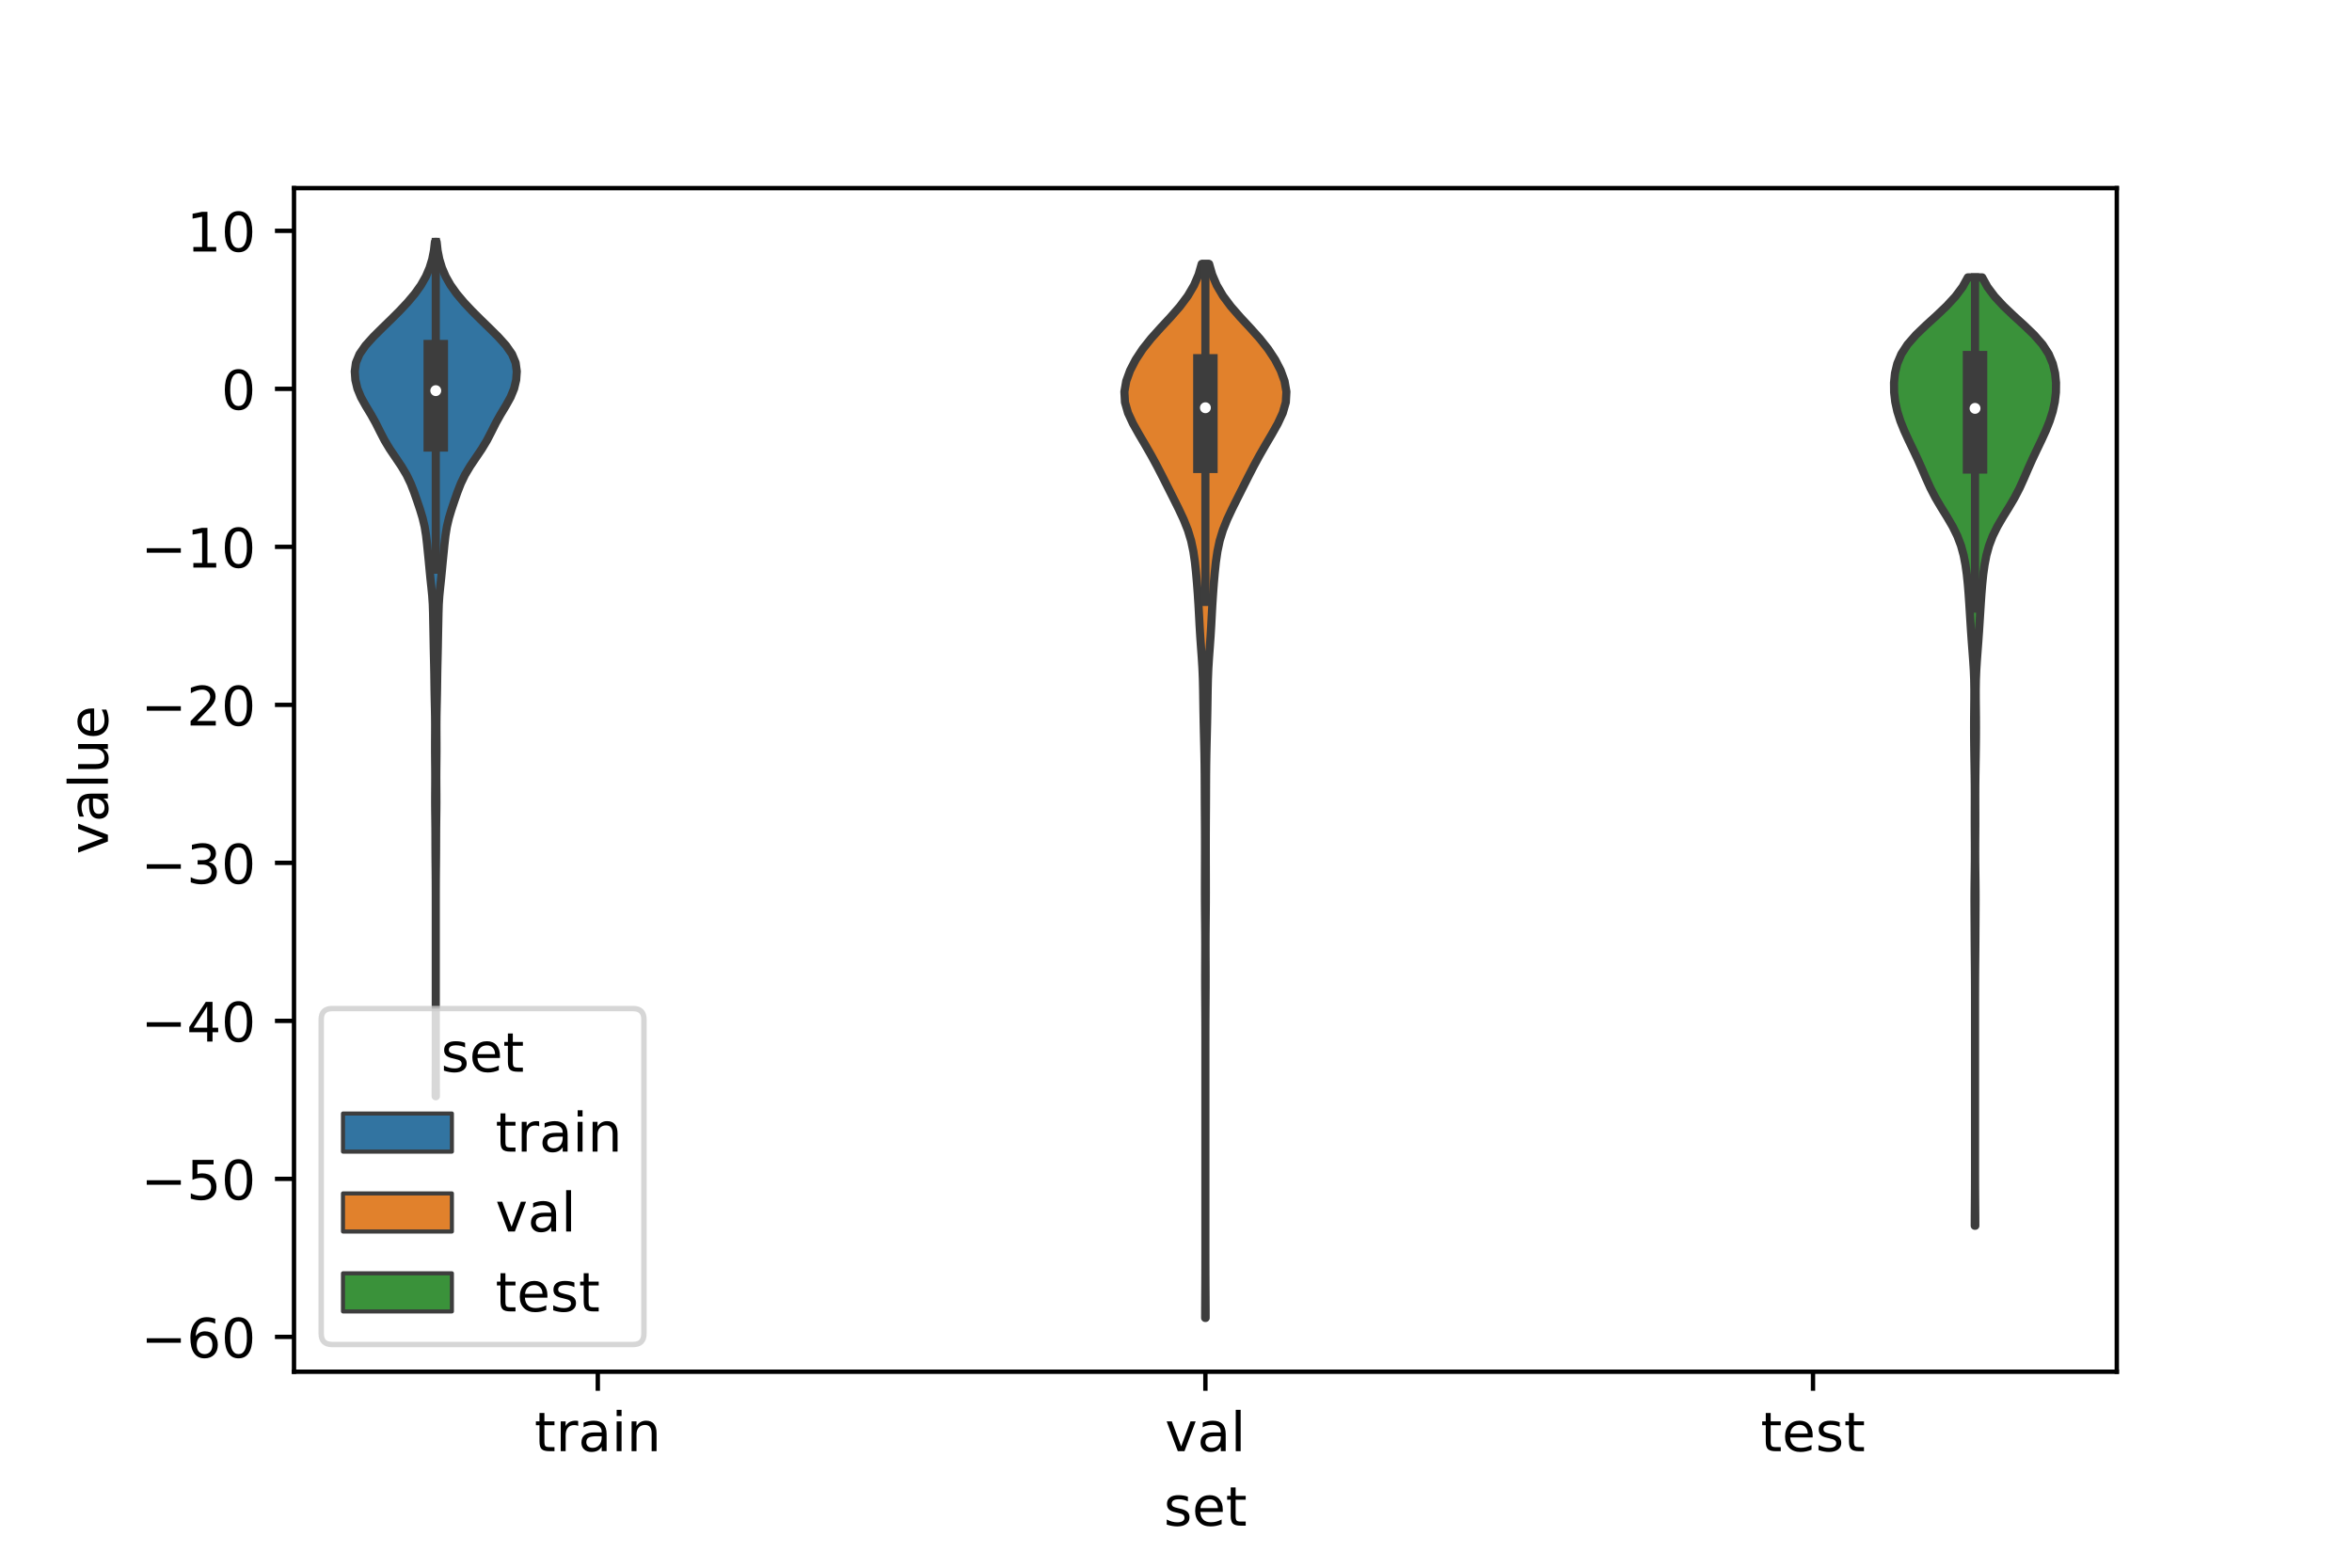 <?xml version="1.0" encoding="utf-8" standalone="no"?>
<!DOCTYPE svg PUBLIC "-//W3C//DTD SVG 1.1//EN"
  "http://www.w3.org/Graphics/SVG/1.1/DTD/svg11.dtd">
<!-- Created with matplotlib (https://matplotlib.org/) -->
<svg height="288pt" version="1.1" viewBox="0 0 432 288" width="432pt" xmlns="http://www.w3.org/2000/svg" xmlns:xlink="http://www.w3.org/1999/xlink">
 <defs>
  <style type="text/css">*{stroke-linecap:butt;stroke-linejoin:round;}</style>
 </defs>
 <g id="figure_1">
  <g id="patch_1">
   <path d="M 0 288 
L 432 288 
L 432 0 
L 0 0 
z
" style="fill:#ffffff;"/>
  </g>
  <g id="axes_1">
   <g id="patch_2">
    <path d="M 54 252 
L 388.8 252 
L 388.8 34.56 
L 54 34.56 
z
" style="fill:#ffffff;"/>
   </g>
   <g id="PolyCollection_1">
    <defs>
     <path d="M 80.06 -86.61 
L 80.02 -86.61 
L 80.023 -88.196 
L 80.029 -89.781 
L 80.035 -91.366 
L 80.038 -92.952 
L 80.04 -94.537 
L 80.04 -96.122 
L 80.04 -97.708 
L 80.04 -99.293 
L 80.04 -100.878 
L 80.04 -102.464 
L 80.04 -104.049 
L 80.04 -105.634 
L 80.04 -107.219 
L 80.04 -108.805 
L 80.04 -110.39 
L 80.04 -111.975 
L 80.04 -113.561 
L 80.04 -115.146 
L 80.04 -116.731 
L 80.04 -118.317 
L 80.04 -119.902 
L 80.04 -121.487 
L 80.039 -123.073 
L 80.037 -124.658 
L 80.031 -126.243 
L 80.02 -127.829 
L 80.004 -129.414 
L 79.991 -130.999 
L 79.983 -132.584 
L 79.98 -134.17 
L 79.974 -135.755 
L 79.957 -137.34 
L 79.936 -138.926 
L 79.924 -140.511 
L 79.927 -142.096 
L 79.938 -143.682 
L 79.943 -145.267 
L 79.935 -146.852 
L 79.919 -148.438 
L 79.907 -150.023 
L 79.908 -151.608 
L 79.916 -153.194 
L 79.92 -154.779 
L 79.909 -156.364 
L 79.879 -157.949 
L 79.843 -159.535 
L 79.812 -161.12 
L 79.79 -162.705 
L 79.768 -164.291 
L 79.737 -165.876 
L 79.699 -167.461 
L 79.664 -169.047 
L 79.635 -170.632 
L 79.605 -172.217 
L 79.572 -173.803 
L 79.541 -175.388 
L 79.49 -176.973 
L 79.385 -178.559 
L 79.226 -180.144 
L 79.057 -181.729 
L 78.903 -183.314 
L 78.753 -184.9 
L 78.595 -186.485 
L 78.436 -188.07 
L 78.254 -189.656 
L 77.997 -191.241 
L 77.624 -192.826 
L 77.145 -194.412 
L 76.614 -195.997 
L 76.061 -197.582 
L 75.443 -199.168 
L 74.681 -200.753 
L 73.738 -202.338 
L 72.669 -203.924 
L 71.596 -205.509 
L 70.641 -207.094 
L 69.821 -208.679 
L 69.027 -210.265 
L 68.144 -211.85 
L 67.185 -213.435 
L 66.302 -215.021 
L 65.651 -216.606 
L 65.274 -218.191 
L 65.16 -219.777 
L 65.377 -221.362 
L 66.035 -222.947 
L 67.138 -224.533 
L 68.567 -226.118 
L 70.16 -227.703 
L 71.793 -229.289 
L 73.382 -230.874 
L 74.869 -232.459 
L 76.202 -234.044 
L 77.332 -235.63 
L 78.23 -237.215 
L 78.908 -238.8 
L 79.392 -240.386 
L 79.705 -241.971 
L 79.882 -243.556 
L 80.198 -243.556 
L 80.198 -243.556 
L 80.375 -241.971 
L 80.688 -240.386 
L 81.172 -238.8 
L 81.85 -237.215 
L 82.748 -235.63 
L 83.878 -234.044 
L 85.211 -232.459 
L 86.698 -230.874 
L 88.287 -229.289 
L 89.92 -227.703 
L 91.513 -226.118 
L 92.942 -224.533 
L 94.045 -222.947 
L 94.703 -221.362 
L 94.92 -219.777 
L 94.806 -218.191 
L 94.429 -216.606 
L 93.778 -215.021 
L 92.895 -213.435 
L 91.936 -211.85 
L 91.053 -210.265 
L 90.259 -208.679 
L 89.439 -207.094 
L 88.484 -205.509 
L 87.411 -203.924 
L 86.342 -202.338 
L 85.399 -200.753 
L 84.637 -199.168 
L 84.019 -197.582 
L 83.466 -195.997 
L 82.935 -194.412 
L 82.456 -192.826 
L 82.083 -191.241 
L 81.826 -189.656 
L 81.644 -188.07 
L 81.485 -186.485 
L 81.327 -184.9 
L 81.177 -183.314 
L 81.023 -181.729 
L 80.854 -180.144 
L 80.695 -178.559 
L 80.59 -176.973 
L 80.539 -175.388 
L 80.508 -173.803 
L 80.475 -172.217 
L 80.445 -170.632 
L 80.416 -169.047 
L 80.381 -167.461 
L 80.343 -165.876 
L 80.312 -164.291 
L 80.29 -162.705 
L 80.268 -161.12 
L 80.237 -159.535 
L 80.201 -157.949 
L 80.171 -156.364 
L 80.16 -154.779 
L 80.164 -153.194 
L 80.172 -151.608 
L 80.173 -150.023 
L 80.161 -148.438 
L 80.145 -146.852 
L 80.137 -145.267 
L 80.142 -143.682 
L 80.153 -142.096 
L 80.156 -140.511 
L 80.144 -138.926 
L 80.123 -137.34 
L 80.106 -135.755 
L 80.1 -134.17 
L 80.097 -132.584 
L 80.089 -130.999 
L 80.076 -129.414 
L 80.06 -127.829 
L 80.049 -126.243 
L 80.043 -124.658 
L 80.041 -123.073 
L 80.04 -121.487 
L 80.04 -119.902 
L 80.04 -118.317 
L 80.04 -116.731 
L 80.04 -115.146 
L 80.04 -113.561 
L 80.04 -111.975 
L 80.04 -110.39 
L 80.04 -108.805 
L 80.04 -107.219 
L 80.04 -105.634 
L 80.04 -104.049 
L 80.04 -102.464 
L 80.04 -100.878 
L 80.04 -99.293 
L 80.04 -97.708 
L 80.04 -96.122 
L 80.04 -94.537 
L 80.042 -92.952 
L 80.045 -91.366 
L 80.051 -89.781 
L 80.057 -88.196 
L 80.06 -86.61 
z
" id="mfb6cd6370c" style="stroke:#3d3d3d;stroke-width:1.5;"/>
    </defs>
    <g clip-path="url(#p92f10abacb)">
     <use style="fill:#3274a1;stroke:#3d3d3d;stroke-width:1.5;" x="0" xlink:href="#mfb6cd6370c" y="288"/>
    </g>
   </g>
   <g id="PolyCollection_2">
    <defs>
     <path d="M 221.445 -45.884 
L 221.355 -45.884 
L 221.36 -47.84 
L 221.371 -49.795 
L 221.383 -51.751 
L 221.392 -53.707 
L 221.397 -55.663 
L 221.399 -57.619 
L 221.4 -59.575 
L 221.4 -61.531 
L 221.4 -63.487 
L 221.4 -65.442 
L 221.4 -67.398 
L 221.4 -69.354 
L 221.4 -71.31 
L 221.4 -73.266 
L 221.4 -75.222 
L 221.4 -77.178 
L 221.4 -79.134 
L 221.4 -81.09 
L 221.4 -83.045 
L 221.4 -85.001 
L 221.4 -86.957 
L 221.4 -88.913 
L 221.4 -90.869 
L 221.4 -92.825 
L 221.4 -94.781 
L 221.399 -96.737 
L 221.397 -98.693 
L 221.392 -100.648 
L 221.382 -102.604 
L 221.37 -104.56 
L 221.359 -106.516 
L 221.355 -108.472 
L 221.359 -110.428 
L 221.367 -112.384 
L 221.371 -114.34 
L 221.365 -116.295 
L 221.351 -118.251 
L 221.333 -120.207 
L 221.32 -122.163 
L 221.315 -124.119 
L 221.316 -126.075 
L 221.321 -128.031 
L 221.326 -129.987 
L 221.329 -131.943 
L 221.328 -133.898 
L 221.322 -135.854 
L 221.31 -137.81 
L 221.296 -139.766 
L 221.286 -141.722 
L 221.279 -143.678 
L 221.269 -145.634 
L 221.249 -147.59 
L 221.217 -149.546 
L 221.173 -151.501 
L 221.125 -153.457 
L 221.08 -155.413 
L 221.042 -157.369 
L 221.011 -159.325 
L 220.982 -161.281 
L 220.937 -163.237 
L 220.857 -165.193 
L 220.736 -167.148 
L 220.592 -169.104 
L 220.453 -171.06 
L 220.335 -173.016 
L 220.232 -174.972 
L 220.125 -176.928 
L 219.999 -178.884 
L 219.852 -180.84 
L 219.68 -182.796 
L 219.472 -184.751 
L 219.19 -186.707 
L 218.776 -188.663 
L 218.181 -190.619 
L 217.4 -192.575 
L 216.485 -194.531 
L 215.51 -196.487 
L 214.525 -198.443 
L 213.541 -200.399 
L 212.535 -202.354 
L 211.475 -204.31 
L 210.352 -206.266 
L 209.199 -208.222 
L 208.1 -210.178 
L 207.19 -212.134 
L 206.628 -214.09 
L 206.52 -216.046 
L 206.864 -218.001 
L 207.578 -219.957 
L 208.59 -221.913 
L 209.878 -223.869 
L 211.431 -225.825 
L 213.185 -227.781 
L 215.004 -229.737 
L 216.713 -231.693 
L 218.174 -233.649 
L 219.321 -235.604 
L 220.157 -237.56 
L 220.72 -239.516 
L 222.08 -239.516 
L 222.08 -239.516 
L 222.643 -237.56 
L 223.479 -235.604 
L 224.626 -233.649 
L 226.087 -231.693 
L 227.796 -229.737 
L 229.615 -227.781 
L 231.369 -225.825 
L 232.922 -223.869 
L 234.21 -221.913 
L 235.222 -219.957 
L 235.936 -218.001 
L 236.28 -216.046 
L 236.172 -214.09 
L 235.61 -212.134 
L 234.7 -210.178 
L 233.601 -208.222 
L 232.448 -206.266 
L 231.325 -204.31 
L 230.265 -202.354 
L 229.259 -200.399 
L 228.275 -198.443 
L 227.29 -196.487 
L 226.315 -194.531 
L 225.4 -192.575 
L 224.619 -190.619 
L 224.024 -188.663 
L 223.61 -186.707 
L 223.328 -184.751 
L 223.12 -182.796 
L 222.948 -180.84 
L 222.801 -178.884 
L 222.675 -176.928 
L 222.568 -174.972 
L 222.465 -173.016 
L 222.347 -171.06 
L 222.208 -169.104 
L 222.064 -167.148 
L 221.943 -165.193 
L 221.863 -163.237 
L 221.818 -161.281 
L 221.789 -159.325 
L 221.758 -157.369 
L 221.72 -155.413 
L 221.675 -153.457 
L 221.627 -151.501 
L 221.583 -149.546 
L 221.551 -147.59 
L 221.531 -145.634 
L 221.521 -143.678 
L 221.514 -141.722 
L 221.504 -139.766 
L 221.49 -137.81 
L 221.478 -135.854 
L 221.472 -133.898 
L 221.471 -131.943 
L 221.474 -129.987 
L 221.479 -128.031 
L 221.484 -126.075 
L 221.485 -124.119 
L 221.48 -122.163 
L 221.467 -120.207 
L 221.449 -118.251 
L 221.435 -116.295 
L 221.429 -114.34 
L 221.433 -112.384 
L 221.441 -110.428 
L 221.445 -108.472 
L 221.441 -106.516 
L 221.43 -104.56 
L 221.418 -102.604 
L 221.408 -100.648 
L 221.403 -98.693 
L 221.401 -96.737 
L 221.4 -94.781 
L 221.4 -92.825 
L 221.4 -90.869 
L 221.4 -88.913 
L 221.4 -86.957 
L 221.4 -85.001 
L 221.4 -83.045 
L 221.4 -81.09 
L 221.4 -79.134 
L 221.4 -77.178 
L 221.4 -75.222 
L 221.4 -73.266 
L 221.4 -71.31 
L 221.4 -69.354 
L 221.4 -67.398 
L 221.4 -65.442 
L 221.4 -63.487 
L 221.4 -61.531 
L 221.4 -59.575 
L 221.401 -57.619 
L 221.403 -55.663 
L 221.408 -53.707 
L 221.417 -51.751 
L 221.429 -49.795 
L 221.44 -47.84 
L 221.445 -45.884 
z
" id="m80118ef4ca" style="stroke:#3d3d3d;stroke-width:1.5;"/>
    </defs>
    <g clip-path="url(#p92f10abacb)">
     <use style="fill:#e1812c;stroke:#3d3d3d;stroke-width:1.5;" x="0" xlink:href="#m80118ef4ca" y="288"/>
    </g>
   </g>
   <g id="PolyCollection_3">
    <defs>
     <path d="M 362.812 -62.816 
L 362.708 -62.816 
L 362.713 -64.575 
L 362.726 -66.335 
L 362.74 -68.095 
L 362.751 -69.855 
L 362.756 -71.615 
L 362.759 -73.375 
L 362.76 -75.135 
L 362.76 -76.894 
L 362.76 -78.654 
L 362.76 -80.414 
L 362.76 -82.174 
L 362.76 -83.934 
L 362.76 -85.694 
L 362.76 -87.454 
L 362.76 -89.214 
L 362.76 -90.973 
L 362.76 -92.733 
L 362.76 -94.493 
L 362.76 -96.253 
L 362.76 -98.013 
L 362.76 -99.773 
L 362.76 -101.533 
L 362.76 -103.292 
L 362.758 -105.052 
L 362.755 -106.812 
L 362.747 -108.572 
L 362.735 -110.332 
L 362.719 -112.092 
L 362.704 -113.852 
L 362.693 -115.611 
L 362.685 -117.371 
L 362.676 -119.131 
L 362.666 -120.891 
L 362.66 -122.651 
L 362.665 -124.411 
L 362.682 -126.171 
L 362.704 -127.93 
L 362.722 -129.69 
L 362.729 -131.45 
L 362.725 -133.21 
L 362.714 -134.97 
L 362.707 -136.73 
L 362.708 -138.49 
L 362.713 -140.249 
L 362.716 -142.009 
L 362.709 -143.769 
L 362.691 -145.529 
L 362.665 -147.289 
L 362.637 -149.049 
L 362.612 -150.809 
L 362.593 -152.569 
L 362.587 -154.328 
L 362.593 -156.088 
L 362.61 -157.848 
L 362.629 -159.608 
L 362.633 -161.368 
L 362.604 -163.128 
L 362.531 -164.888 
L 362.421 -166.647 
L 362.29 -168.407 
L 362.156 -170.167 
L 362.032 -171.927 
L 361.918 -173.687 
L 361.808 -175.447 
L 361.697 -177.207 
L 361.576 -178.966 
L 361.433 -180.726 
L 361.251 -182.486 
L 361.006 -184.246 
L 360.666 -186.006 
L 360.184 -187.766 
L 359.516 -189.526 
L 358.648 -191.285 
L 357.62 -193.045 
L 356.531 -194.805 
L 355.493 -196.565 
L 354.581 -198.325 
L 353.782 -200.085 
L 353.025 -201.845 
L 352.239 -203.604 
L 351.409 -205.364 
L 350.564 -207.124 
L 349.758 -208.884 
L 349.052 -210.644 
L 348.493 -212.404 
L 348.107 -214.164 
L 347.901 -215.923 
L 347.88 -217.683 
L 348.059 -219.443 
L 348.483 -221.203 
L 349.227 -222.963 
L 350.369 -224.723 
L 351.911 -226.483 
L 353.741 -228.243 
L 355.673 -230.002 
L 357.522 -231.762 
L 359.15 -233.522 
L 360.47 -235.282 
L 361.442 -237.042 
L 364.078 -237.042 
L 364.078 -237.042 
L 365.05 -235.282 
L 366.37 -233.522 
L 367.998 -231.762 
L 369.847 -230.002 
L 371.779 -228.243 
L 373.609 -226.483 
L 375.151 -224.723 
L 376.293 -222.963 
L 377.037 -221.203 
L 377.461 -219.443 
L 377.64 -217.683 
L 377.619 -215.923 
L 377.413 -214.164 
L 377.027 -212.404 
L 376.468 -210.644 
L 375.762 -208.884 
L 374.956 -207.124 
L 374.111 -205.364 
L 373.281 -203.604 
L 372.495 -201.845 
L 371.738 -200.085 
L 370.939 -198.325 
L 370.027 -196.565 
L 368.989 -194.805 
L 367.9 -193.045 
L 366.872 -191.285 
L 366.004 -189.526 
L 365.336 -187.766 
L 364.854 -186.006 
L 364.514 -184.246 
L 364.269 -182.486 
L 364.087 -180.726 
L 363.944 -178.966 
L 363.823 -177.207 
L 363.712 -175.447 
L 363.602 -173.687 
L 363.488 -171.927 
L 363.364 -170.167 
L 363.23 -168.407 
L 363.099 -166.647 
L 362.989 -164.888 
L 362.916 -163.128 
L 362.887 -161.368 
L 362.891 -159.608 
L 362.91 -157.848 
L 362.927 -156.088 
L 362.933 -154.328 
L 362.927 -152.569 
L 362.908 -150.809 
L 362.883 -149.049 
L 362.855 -147.289 
L 362.829 -145.529 
L 362.811 -143.769 
L 362.804 -142.009 
L 362.807 -140.249 
L 362.812 -138.49 
L 362.813 -136.73 
L 362.806 -134.97 
L 362.795 -133.21 
L 362.791 -131.45 
L 362.798 -129.69 
L 362.816 -127.93 
L 362.838 -126.171 
L 362.855 -124.411 
L 362.86 -122.651 
L 362.854 -120.891 
L 362.844 -119.131 
L 362.835 -117.371 
L 362.827 -115.611 
L 362.816 -113.852 
L 362.801 -112.092 
L 362.785 -110.332 
L 362.773 -108.572 
L 362.765 -106.812 
L 362.762 -105.052 
L 362.76 -103.292 
L 362.76 -101.533 
L 362.76 -99.773 
L 362.76 -98.013 
L 362.76 -96.253 
L 362.76 -94.493 
L 362.76 -92.733 
L 362.76 -90.973 
L 362.76 -89.214 
L 362.76 -87.454 
L 362.76 -85.694 
L 362.76 -83.934 
L 362.76 -82.174 
L 362.76 -80.414 
L 362.76 -78.654 
L 362.76 -76.894 
L 362.76 -75.135 
L 362.761 -73.375 
L 362.764 -71.615 
L 362.769 -69.855 
L 362.78 -68.095 
L 362.794 -66.335 
L 362.807 -64.575 
L 362.812 -62.816 
z
" id="m1d7b7f762f" style="stroke:#3d3d3d;stroke-width:1.5;"/>
    </defs>
    <g clip-path="url(#p92f10abacb)">
     <use style="fill:#3a923a;stroke:#3d3d3d;stroke-width:1.5;" x="0" xlink:href="#m1d7b7f762f" y="288"/>
    </g>
   </g>
   <g id="patch_3">
    <path clip-path="url(#p92f10abacb)" d="M 109.8 71.435 
L 109.8 71.435 
L 109.8 71.435 
L 109.8 71.435 
z
" style="fill:#3274a1;stroke:#3d3d3d;stroke-linejoin:miter;stroke-width:0.75;"/>
   </g>
   <g id="patch_4">
    <path clip-path="url(#p92f10abacb)" d="M 109.8 71.435 
L 109.8 71.435 
L 109.8 71.435 
L 109.8 71.435 
z
" style="fill:#e1812c;stroke:#3d3d3d;stroke-linejoin:miter;stroke-width:0.75;"/>
   </g>
   <g id="patch_5">
    <path clip-path="url(#p92f10abacb)" d="M 109.8 71.435 
L 109.8 71.435 
L 109.8 71.435 
L 109.8 71.435 
z
" style="fill:#3a923a;stroke:#3d3d3d;stroke-linejoin:miter;stroke-width:0.75;"/>
   </g>
   <g id="matplotlib.axis_1">
    <g id="xtick_1">
     <g id="line2d_1">
      <defs>
       <path d="M 0 0 
L 0 3.5 
" id="m943a4101b6" style="stroke:#000000;stroke-width:0.8;"/>
      </defs>
      <g>
       <use style="stroke:#000000;stroke-width:0.8;" x="109.8" xlink:href="#m943a4101b6" y="252"/>
      </g>
     </g>
     <g id="text_1">
      <!-- train -->
      <g transform="translate(98.162 266.598)scale(0.1 -0.1)">
       <defs>
        <path d="M 18.312 70.219 
L 18.312 54.688 
L 36.812 54.688 
L 36.812 47.703 
L 18.312 47.703 
L 18.312 18.016 
Q 18.312 11.328 20.141 9.422 
Q 21.969 7.516 27.594 7.516 
L 36.812 7.516 
L 36.812 0 
L 27.594 0 
Q 17.188 0 13.234 3.875 
Q 9.281 7.766 9.281 18.016 
L 9.281 47.703 
L 2.688 47.703 
L 2.688 54.688 
L 9.281 54.688 
L 9.281 70.219 
z
" id="DejaVuSans-116"/>
        <path d="M 41.109 46.297 
Q 39.594 47.172 37.812 47.578 
Q 36.031 48 33.891 48 
Q 26.266 48 22.188 43.047 
Q 18.109 38.094 18.109 28.812 
L 18.109 0 
L 9.078 0 
L 9.078 54.688 
L 18.109 54.688 
L 18.109 46.188 
Q 20.953 51.172 25.484 53.578 
Q 30.031 56 36.531 56 
Q 37.453 56 38.578 55.875 
Q 39.703 55.766 41.062 55.516 
z
" id="DejaVuSans-114"/>
        <path d="M 34.281 27.484 
Q 23.391 27.484 19.188 25 
Q 14.984 22.516 14.984 16.5 
Q 14.984 11.719 18.141 8.906 
Q 21.297 6.109 26.703 6.109 
Q 34.188 6.109 38.703 11.406 
Q 43.219 16.703 43.219 25.484 
L 43.219 27.484 
z
M 52.203 31.203 
L 52.203 0 
L 43.219 0 
L 43.219 8.297 
Q 40.141 3.328 35.547 0.953 
Q 30.953 -1.422 24.312 -1.422 
Q 15.922 -1.422 10.953 3.297 
Q 6 8.016 6 15.922 
Q 6 25.141 12.172 29.828 
Q 18.359 34.516 30.609 34.516 
L 43.219 34.516 
L 43.219 35.406 
Q 43.219 41.609 39.141 45 
Q 35.062 48.391 27.688 48.391 
Q 23 48.391 18.547 47.266 
Q 14.109 46.141 10.016 43.891 
L 10.016 52.203 
Q 14.938 54.109 19.578 55.047 
Q 24.219 56 28.609 56 
Q 40.484 56 46.344 49.844 
Q 52.203 43.703 52.203 31.203 
z
" id="DejaVuSans-97"/>
        <path d="M 9.422 54.688 
L 18.406 54.688 
L 18.406 0 
L 9.422 0 
z
M 9.422 75.984 
L 18.406 75.984 
L 18.406 64.594 
L 9.422 64.594 
z
" id="DejaVuSans-105"/>
        <path d="M 54.891 33.016 
L 54.891 0 
L 45.906 0 
L 45.906 32.719 
Q 45.906 40.484 42.875 44.328 
Q 39.844 48.188 33.797 48.188 
Q 26.516 48.188 22.312 43.547 
Q 18.109 38.922 18.109 30.906 
L 18.109 0 
L 9.078 0 
L 9.078 54.688 
L 18.109 54.688 
L 18.109 46.188 
Q 21.344 51.125 25.703 53.562 
Q 30.078 56 35.797 56 
Q 45.219 56 50.047 50.172 
Q 54.891 44.344 54.891 33.016 
z
" id="DejaVuSans-110"/>
       </defs>
       <use xlink:href="#DejaVuSans-116"/>
       <use x="39.209" xlink:href="#DejaVuSans-114"/>
       <use x="80.322" xlink:href="#DejaVuSans-97"/>
       <use x="141.602" xlink:href="#DejaVuSans-105"/>
       <use x="169.385" xlink:href="#DejaVuSans-110"/>
      </g>
     </g>
    </g>
    <g id="xtick_2">
     <g id="line2d_2">
      <g>
       <use style="stroke:#000000;stroke-width:0.8;" x="221.4" xlink:href="#m943a4101b6" y="252"/>
      </g>
     </g>
     <g id="text_2">
      <!-- val -->
      <g transform="translate(213.988 266.598)scale(0.1 -0.1)">
       <defs>
        <path d="M 2.984 54.688 
L 12.5 54.688 
L 29.594 8.797 
L 46.688 54.688 
L 56.203 54.688 
L 35.688 0 
L 23.484 0 
z
" id="DejaVuSans-118"/>
        <path d="M 9.422 75.984 
L 18.406 75.984 
L 18.406 0 
L 9.422 0 
z
" id="DejaVuSans-108"/>
       </defs>
       <use xlink:href="#DejaVuSans-118"/>
       <use x="59.18" xlink:href="#DejaVuSans-97"/>
       <use x="120.459" xlink:href="#DejaVuSans-108"/>
      </g>
     </g>
    </g>
    <g id="xtick_3">
     <g id="line2d_3">
      <g>
       <use style="stroke:#000000;stroke-width:0.8;" x="333" xlink:href="#m943a4101b6" y="252"/>
      </g>
     </g>
     <g id="text_3">
      <!-- test -->
      <g transform="translate(323.398 266.598)scale(0.1 -0.1)">
       <defs>
        <path d="M 56.203 29.594 
L 56.203 25.203 
L 14.891 25.203 
Q 15.484 15.922 20.484 11.062 
Q 25.484 6.203 34.422 6.203 
Q 39.594 6.203 44.453 7.469 
Q 49.312 8.734 54.109 11.281 
L 54.109 2.781 
Q 49.266 0.734 44.188 -0.344 
Q 39.109 -1.422 33.891 -1.422 
Q 20.797 -1.422 13.156 6.188 
Q 5.516 13.812 5.516 26.812 
Q 5.516 40.234 12.766 48.109 
Q 20.016 56 32.328 56 
Q 43.359 56 49.781 48.891 
Q 56.203 41.797 56.203 29.594 
z
M 47.219 32.234 
Q 47.125 39.594 43.094 43.984 
Q 39.062 48.391 32.422 48.391 
Q 24.906 48.391 20.391 44.141 
Q 15.875 39.891 15.188 32.172 
z
" id="DejaVuSans-101"/>
        <path d="M 44.281 53.078 
L 44.281 44.578 
Q 40.484 46.531 36.375 47.5 
Q 32.281 48.484 27.875 48.484 
Q 21.188 48.484 17.844 46.438 
Q 14.5 44.391 14.5 40.281 
Q 14.5 37.156 16.891 35.375 
Q 19.281 33.594 26.516 31.984 
L 29.594 31.297 
Q 39.156 29.25 43.188 25.516 
Q 47.219 21.781 47.219 15.094 
Q 47.219 7.469 41.188 3.016 
Q 35.156 -1.422 24.609 -1.422 
Q 20.219 -1.422 15.453 -0.562 
Q 10.688 0.297 5.422 2 
L 5.422 11.281 
Q 10.406 8.688 15.234 7.391 
Q 20.062 6.109 24.812 6.109 
Q 31.156 6.109 34.562 8.281 
Q 37.984 10.453 37.984 14.406 
Q 37.984 18.062 35.516 20.016 
Q 33.062 21.969 24.703 23.781 
L 21.578 24.516 
Q 13.234 26.266 9.516 29.906 
Q 5.812 33.547 5.812 39.891 
Q 5.812 47.609 11.281 51.797 
Q 16.75 56 26.812 56 
Q 31.781 56 36.172 55.266 
Q 40.578 54.547 44.281 53.078 
z
" id="DejaVuSans-115"/>
       </defs>
       <use xlink:href="#DejaVuSans-116"/>
       <use x="39.209" xlink:href="#DejaVuSans-101"/>
       <use x="100.732" xlink:href="#DejaVuSans-115"/>
       <use x="152.832" xlink:href="#DejaVuSans-116"/>
      </g>
     </g>
    </g>
    <g id="text_4">
     <!-- set -->
     <g transform="translate(213.759 280.277)scale(0.1 -0.1)">
      <use xlink:href="#DejaVuSans-115"/>
      <use x="52.1" xlink:href="#DejaVuSans-101"/>
      <use x="113.623" xlink:href="#DejaVuSans-116"/>
     </g>
    </g>
   </g>
   <g id="matplotlib.axis_2">
    <g id="ytick_1">
     <g id="line2d_4">
      <defs>
       <path d="M 0 0 
L -3.5 0 
" id="mf655b75886" style="stroke:#000000;stroke-width:0.8;"/>
      </defs>
      <g>
       <use style="stroke:#000000;stroke-width:0.8;" x="54" xlink:href="#mf655b75886" y="245.601"/>
      </g>
     </g>
     <g id="text_5">
      <!-- −60 -->
      <g transform="translate(25.895 249.4)scale(0.1 -0.1)">
       <defs>
        <path d="M 10.594 35.5 
L 73.188 35.5 
L 73.188 27.203 
L 10.594 27.203 
z
" id="DejaVuSans-8722"/>
        <path d="M 33.016 40.375 
Q 26.375 40.375 22.484 35.828 
Q 18.609 31.297 18.609 23.391 
Q 18.609 15.531 22.484 10.953 
Q 26.375 6.391 33.016 6.391 
Q 39.656 6.391 43.531 10.953 
Q 47.406 15.531 47.406 23.391 
Q 47.406 31.297 43.531 35.828 
Q 39.656 40.375 33.016 40.375 
z
M 52.594 71.297 
L 52.594 62.312 
Q 48.875 64.062 45.094 64.984 
Q 41.312 65.922 37.594 65.922 
Q 27.828 65.922 22.672 59.328 
Q 17.531 52.734 16.797 39.406 
Q 19.672 43.656 24.016 45.922 
Q 28.375 48.188 33.594 48.188 
Q 44.578 48.188 50.953 41.516 
Q 57.328 34.859 57.328 23.391 
Q 57.328 12.156 50.688 5.359 
Q 44.047 -1.422 33.016 -1.422 
Q 20.359 -1.422 13.672 8.266 
Q 6.984 17.969 6.984 36.375 
Q 6.984 53.656 15.188 63.938 
Q 23.391 74.219 37.203 74.219 
Q 40.922 74.219 44.703 73.484 
Q 48.484 72.75 52.594 71.297 
z
" id="DejaVuSans-54"/>
        <path d="M 31.781 66.406 
Q 24.172 66.406 20.328 58.906 
Q 16.5 51.422 16.5 36.375 
Q 16.5 21.391 20.328 13.891 
Q 24.172 6.391 31.781 6.391 
Q 39.453 6.391 43.281 13.891 
Q 47.125 21.391 47.125 36.375 
Q 47.125 51.422 43.281 58.906 
Q 39.453 66.406 31.781 66.406 
z
M 31.781 74.219 
Q 44.047 74.219 50.516 64.516 
Q 56.984 54.828 56.984 36.375 
Q 56.984 17.969 50.516 8.266 
Q 44.047 -1.422 31.781 -1.422 
Q 19.531 -1.422 13.062 8.266 
Q 6.594 17.969 6.594 36.375 
Q 6.594 54.828 13.062 64.516 
Q 19.531 74.219 31.781 74.219 
z
" id="DejaVuSans-48"/>
       </defs>
       <use xlink:href="#DejaVuSans-8722"/>
       <use x="83.789" xlink:href="#DejaVuSans-54"/>
       <use x="147.412" xlink:href="#DejaVuSans-48"/>
      </g>
     </g>
    </g>
    <g id="ytick_2">
     <g id="line2d_5">
      <g>
       <use style="stroke:#000000;stroke-width:0.8;" x="54" xlink:href="#mf655b75886" y="216.573"/>
      </g>
     </g>
     <g id="text_6">
      <!-- −50 -->
      <g transform="translate(25.895 220.373)scale(0.1 -0.1)">
       <defs>
        <path d="M 10.797 72.906 
L 49.516 72.906 
L 49.516 64.594 
L 19.828 64.594 
L 19.828 46.734 
Q 21.969 47.469 24.109 47.828 
Q 26.266 48.188 28.422 48.188 
Q 40.625 48.188 47.75 41.5 
Q 54.891 34.812 54.891 23.391 
Q 54.891 11.625 47.562 5.094 
Q 40.234 -1.422 26.906 -1.422 
Q 22.312 -1.422 17.547 -0.641 
Q 12.797 0.141 7.719 1.703 
L 7.719 11.625 
Q 12.109 9.234 16.797 8.062 
Q 21.484 6.891 26.703 6.891 
Q 35.156 6.891 40.078 11.328 
Q 45.016 15.766 45.016 23.391 
Q 45.016 31 40.078 35.438 
Q 35.156 39.891 26.703 39.891 
Q 22.75 39.891 18.812 39.016 
Q 14.891 38.141 10.797 36.281 
z
" id="DejaVuSans-53"/>
       </defs>
       <use xlink:href="#DejaVuSans-8722"/>
       <use x="83.789" xlink:href="#DejaVuSans-53"/>
       <use x="147.412" xlink:href="#DejaVuSans-48"/>
      </g>
     </g>
    </g>
    <g id="ytick_3">
     <g id="line2d_6">
      <g>
       <use style="stroke:#000000;stroke-width:0.8;" x="54" xlink:href="#mf655b75886" y="187.546"/>
      </g>
     </g>
     <g id="text_7">
      <!-- −40 -->
      <g transform="translate(25.895 191.345)scale(0.1 -0.1)">
       <defs>
        <path d="M 37.797 64.312 
L 12.891 25.391 
L 37.797 25.391 
z
M 35.203 72.906 
L 47.609 72.906 
L 47.609 25.391 
L 58.016 25.391 
L 58.016 17.188 
L 47.609 17.188 
L 47.609 0 
L 37.797 0 
L 37.797 17.188 
L 4.891 17.188 
L 4.891 26.703 
z
" id="DejaVuSans-52"/>
       </defs>
       <use xlink:href="#DejaVuSans-8722"/>
       <use x="83.789" xlink:href="#DejaVuSans-52"/>
       <use x="147.412" xlink:href="#DejaVuSans-48"/>
      </g>
     </g>
    </g>
    <g id="ytick_4">
     <g id="line2d_7">
      <g>
       <use style="stroke:#000000;stroke-width:0.8;" x="54" xlink:href="#mf655b75886" y="158.518"/>
      </g>
     </g>
     <g id="text_8">
      <!-- −30 -->
      <g transform="translate(25.895 162.317)scale(0.1 -0.1)">
       <defs>
        <path d="M 40.578 39.312 
Q 47.656 37.797 51.625 33 
Q 55.609 28.219 55.609 21.188 
Q 55.609 10.406 48.188 4.484 
Q 40.766 -1.422 27.094 -1.422 
Q 22.516 -1.422 17.656 -0.516 
Q 12.797 0.391 7.625 2.203 
L 7.625 11.719 
Q 11.719 9.328 16.594 8.109 
Q 21.484 6.891 26.812 6.891 
Q 36.078 6.891 40.938 10.547 
Q 45.797 14.203 45.797 21.188 
Q 45.797 27.641 41.281 31.266 
Q 36.766 34.906 28.719 34.906 
L 20.219 34.906 
L 20.219 43.016 
L 29.109 43.016 
Q 36.375 43.016 40.234 45.922 
Q 44.094 48.828 44.094 54.297 
Q 44.094 59.906 40.109 62.906 
Q 36.141 65.922 28.719 65.922 
Q 24.656 65.922 20.016 65.031 
Q 15.375 64.156 9.812 62.312 
L 9.812 71.094 
Q 15.438 72.656 20.344 73.438 
Q 25.25 74.219 29.594 74.219 
Q 40.828 74.219 47.359 69.109 
Q 53.906 64.016 53.906 55.328 
Q 53.906 49.266 50.438 45.094 
Q 46.969 40.922 40.578 39.312 
z
" id="DejaVuSans-51"/>
       </defs>
       <use xlink:href="#DejaVuSans-8722"/>
       <use x="83.789" xlink:href="#DejaVuSans-51"/>
       <use x="147.412" xlink:href="#DejaVuSans-48"/>
      </g>
     </g>
    </g>
    <g id="ytick_5">
     <g id="line2d_8">
      <g>
       <use style="stroke:#000000;stroke-width:0.8;" x="54" xlink:href="#mf655b75886" y="129.49"/>
      </g>
     </g>
     <g id="text_9">
      <!-- −20 -->
      <g transform="translate(25.895 133.289)scale(0.1 -0.1)">
       <defs>
        <path d="M 19.188 8.297 
L 53.609 8.297 
L 53.609 0 
L 7.328 0 
L 7.328 8.297 
Q 12.938 14.109 22.625 23.891 
Q 32.328 33.688 34.812 36.531 
Q 39.547 41.844 41.422 45.531 
Q 43.312 49.219 43.312 52.781 
Q 43.312 58.594 39.234 62.25 
Q 35.156 65.922 28.609 65.922 
Q 23.969 65.922 18.812 64.312 
Q 13.672 62.703 7.812 59.422 
L 7.812 69.391 
Q 13.766 71.781 18.938 73 
Q 24.125 74.219 28.422 74.219 
Q 39.75 74.219 46.484 68.547 
Q 53.219 62.891 53.219 53.422 
Q 53.219 48.922 51.531 44.891 
Q 49.859 40.875 45.406 35.406 
Q 44.188 33.984 37.641 27.219 
Q 31.109 20.453 19.188 8.297 
z
" id="DejaVuSans-50"/>
       </defs>
       <use xlink:href="#DejaVuSans-8722"/>
       <use x="83.789" xlink:href="#DejaVuSans-50"/>
       <use x="147.412" xlink:href="#DejaVuSans-48"/>
      </g>
     </g>
    </g>
    <g id="ytick_6">
     <g id="line2d_9">
      <g>
       <use style="stroke:#000000;stroke-width:0.8;" x="54" xlink:href="#mf655b75886" y="100.462"/>
      </g>
     </g>
     <g id="text_10">
      <!-- −10 -->
      <g transform="translate(25.895 104.262)scale(0.1 -0.1)">
       <defs>
        <path d="M 12.406 8.297 
L 28.516 8.297 
L 28.516 63.922 
L 10.984 60.406 
L 10.984 69.391 
L 28.422 72.906 
L 38.281 72.906 
L 38.281 8.297 
L 54.391 8.297 
L 54.391 0 
L 12.406 0 
z
" id="DejaVuSans-49"/>
       </defs>
       <use xlink:href="#DejaVuSans-8722"/>
       <use x="83.789" xlink:href="#DejaVuSans-49"/>
       <use x="147.412" xlink:href="#DejaVuSans-48"/>
      </g>
     </g>
    </g>
    <g id="ytick_7">
     <g id="line2d_10">
      <g>
       <use style="stroke:#000000;stroke-width:0.8;" x="54" xlink:href="#mf655b75886" y="71.435"/>
      </g>
     </g>
     <g id="text_11">
      <!-- 0 -->
      <g transform="translate(40.638 75.234)scale(0.1 -0.1)">
       <use xlink:href="#DejaVuSans-48"/>
      </g>
     </g>
    </g>
    <g id="ytick_8">
     <g id="line2d_11">
      <g>
       <use style="stroke:#000000;stroke-width:0.8;" x="54" xlink:href="#mf655b75886" y="42.407"/>
      </g>
     </g>
     <g id="text_12">
      <!-- 10 -->
      <g transform="translate(34.275 46.206)scale(0.1 -0.1)">
       <use xlink:href="#DejaVuSans-49"/>
       <use x="63.623" xlink:href="#DejaVuSans-48"/>
      </g>
     </g>
    </g>
    <g id="text_13">
     <!-- value -->
     <g transform="translate(19.816 156.938)rotate(-90)scale(0.1 -0.1)">
      <defs>
       <path d="M 8.5 21.578 
L 8.5 54.688 
L 17.484 54.688 
L 17.484 21.922 
Q 17.484 14.156 20.5 10.266 
Q 23.531 6.391 29.594 6.391 
Q 36.859 6.391 41.078 11.031 
Q 45.312 15.672 45.312 23.688 
L 45.312 54.688 
L 54.297 54.688 
L 54.297 0 
L 45.312 0 
L 45.312 8.406 
Q 42.047 3.422 37.719 1 
Q 33.406 -1.422 27.688 -1.422 
Q 18.266 -1.422 13.375 4.438 
Q 8.5 10.297 8.5 21.578 
z
M 31.109 56 
z
" id="DejaVuSans-117"/>
      </defs>
      <use xlink:href="#DejaVuSans-118"/>
      <use x="59.18" xlink:href="#DejaVuSans-97"/>
      <use x="120.459" xlink:href="#DejaVuSans-108"/>
      <use x="148.242" xlink:href="#DejaVuSans-117"/>
      <use x="211.621" xlink:href="#DejaVuSans-101"/>
     </g>
    </g>
   </g>
   <g id="line2d_12">
    <path clip-path="url(#p92f10abacb)" d="M 80.04 104.661 
L 80.04 44.444 
" style="fill:none;stroke:#3d3d3d;stroke-linecap:square;stroke-width:1.5;"/>
   </g>
   <g id="line2d_13">
    <path clip-path="url(#p92f10abacb)" d="M 80.04 80.72 
L 80.04 64.692 
" style="fill:none;stroke:#3d3d3d;stroke-linecap:square;stroke-width:4.5;"/>
   </g>
   <g id="line2d_14">
    <path clip-path="url(#p92f10abacb)" d="M 221.4 110.58 
L 221.4 48.484 
" style="fill:none;stroke:#3d3d3d;stroke-linecap:square;stroke-width:1.5;"/>
   </g>
   <g id="line2d_15">
    <path clip-path="url(#p92f10abacb)" d="M 221.4 84.652 
L 221.4 67.303 
" style="fill:none;stroke:#3d3d3d;stroke-linecap:square;stroke-width:4.5;"/>
   </g>
   <g id="line2d_16">
    <path clip-path="url(#p92f10abacb)" d="M 362.76 111.806 
L 362.76 50.958 
" style="fill:none;stroke:#3d3d3d;stroke-linecap:square;stroke-width:1.5;"/>
   </g>
   <g id="line2d_17">
    <path clip-path="url(#p92f10abacb)" d="M 362.76 84.759 
L 362.76 66.71 
" style="fill:none;stroke:#3d3d3d;stroke-linecap:square;stroke-width:4.5;"/>
   </g>
   <g id="patch_6">
    <path d="M 54 252 
L 54 34.56 
" style="fill:none;stroke:#000000;stroke-linecap:square;stroke-linejoin:miter;stroke-width:0.8;"/>
   </g>
   <g id="patch_7">
    <path d="M 388.8 252 
L 388.8 34.56 
" style="fill:none;stroke:#000000;stroke-linecap:square;stroke-linejoin:miter;stroke-width:0.8;"/>
   </g>
   <g id="patch_8">
    <path d="M 54 252 
L 388.8 252 
" style="fill:none;stroke:#000000;stroke-linecap:square;stroke-linejoin:miter;stroke-width:0.8;"/>
   </g>
   <g id="patch_9">
    <path d="M 54 34.56 
L 388.8 34.56 
" style="fill:none;stroke:#000000;stroke-linecap:square;stroke-linejoin:miter;stroke-width:0.8;"/>
   </g>
   <g id="PathCollection_1">
    <defs>
     <path d="M 0 1.5 
C 0.398 1.5 0.779 1.342 1.061 1.061 
C 1.342 0.779 1.5 0.398 1.5 0 
C 1.5 -0.398 1.342 -0.779 1.061 -1.061 
C 0.779 -1.342 0.398 -1.5 0 -1.5 
C -0.398 -1.5 -0.779 -1.342 -1.061 -1.061 
C -1.342 -0.779 -1.5 -0.398 -1.5 0 
C -1.5 0.398 -1.342 0.779 -1.061 1.061 
C -0.779 1.342 -0.398 1.5 0 1.5 
z
" id="m4107b1715f" style="stroke:#3d3d3d;"/>
    </defs>
    <g clip-path="url(#p92f10abacb)">
     <use style="fill:#ffffff;stroke:#3d3d3d;" x="80.04" xlink:href="#m4107b1715f" y="71.765"/>
    </g>
   </g>
   <g id="PathCollection_2">
    <g clip-path="url(#p92f10abacb)">
     <use style="fill:#ffffff;stroke:#3d3d3d;" x="221.4" xlink:href="#m4107b1715f" y="74.906"/>
    </g>
   </g>
   <g id="PathCollection_3">
    <g clip-path="url(#p92f10abacb)">
     <use style="fill:#ffffff;stroke:#3d3d3d;" x="362.76" xlink:href="#m4107b1715f" y="75.023"/>
    </g>
   </g>
   <g id="legend_1">
    <g id="patch_10">
     <path d="M 61 247 
L 116.275 247 
Q 118.275 247 118.275 245 
L 118.275 187.287 
Q 118.275 185.287 116.275 185.287 
L 61 185.287 
Q 59 185.287 59 187.287 
L 59 245 
Q 59 247 61 247 
z
" style="fill:#ffffff;opacity:0.8;stroke:#cccccc;stroke-linejoin:miter;"/>
    </g>
    <g id="text_14">
     <!-- set -->
     <g transform="translate(80.996 196.886)scale(0.1 -0.1)">
      <use xlink:href="#DejaVuSans-115"/>
      <use x="52.1" xlink:href="#DejaVuSans-101"/>
      <use x="113.623" xlink:href="#DejaVuSans-116"/>
     </g>
    </g>
    <g id="patch_11">
     <path d="M 63 211.564 
L 83 211.564 
L 83 204.564 
L 63 204.564 
z
" style="fill:#3274a1;stroke:#3d3d3d;stroke-linejoin:miter;stroke-width:0.75;"/>
    </g>
    <g id="text_15">
     <!-- train -->
     <g transform="translate(91 211.564)scale(0.1 -0.1)">
      <use xlink:href="#DejaVuSans-116"/>
      <use x="39.209" xlink:href="#DejaVuSans-114"/>
      <use x="80.322" xlink:href="#DejaVuSans-97"/>
      <use x="141.602" xlink:href="#DejaVuSans-105"/>
      <use x="169.385" xlink:href="#DejaVuSans-110"/>
     </g>
    </g>
    <g id="patch_12">
     <path d="M 63 226.242 
L 83 226.242 
L 83 219.242 
L 63 219.242 
z
" style="fill:#e1812c;stroke:#3d3d3d;stroke-linejoin:miter;stroke-width:0.75;"/>
    </g>
    <g id="text_16">
     <!-- val -->
     <g transform="translate(91 226.242)scale(0.1 -0.1)">
      <use xlink:href="#DejaVuSans-118"/>
      <use x="59.18" xlink:href="#DejaVuSans-97"/>
      <use x="120.459" xlink:href="#DejaVuSans-108"/>
     </g>
    </g>
    <g id="patch_13">
     <path d="M 63 240.92 
L 83 240.92 
L 83 233.92 
L 63 233.92 
z
" style="fill:#3a923a;stroke:#3d3d3d;stroke-linejoin:miter;stroke-width:0.75;"/>
    </g>
    <g id="text_17">
     <!-- test -->
     <g transform="translate(91 240.92)scale(0.1 -0.1)">
      <use xlink:href="#DejaVuSans-116"/>
      <use x="39.209" xlink:href="#DejaVuSans-101"/>
      <use x="100.732" xlink:href="#DejaVuSans-115"/>
      <use x="152.832" xlink:href="#DejaVuSans-116"/>
     </g>
    </g>
   </g>
  </g>
 </g>
 <defs>
  <clipPath id="p92f10abacb">
   <rect height="217.44" width="334.8" x="54" y="34.56"/>
  </clipPath>
 </defs>
</svg>
